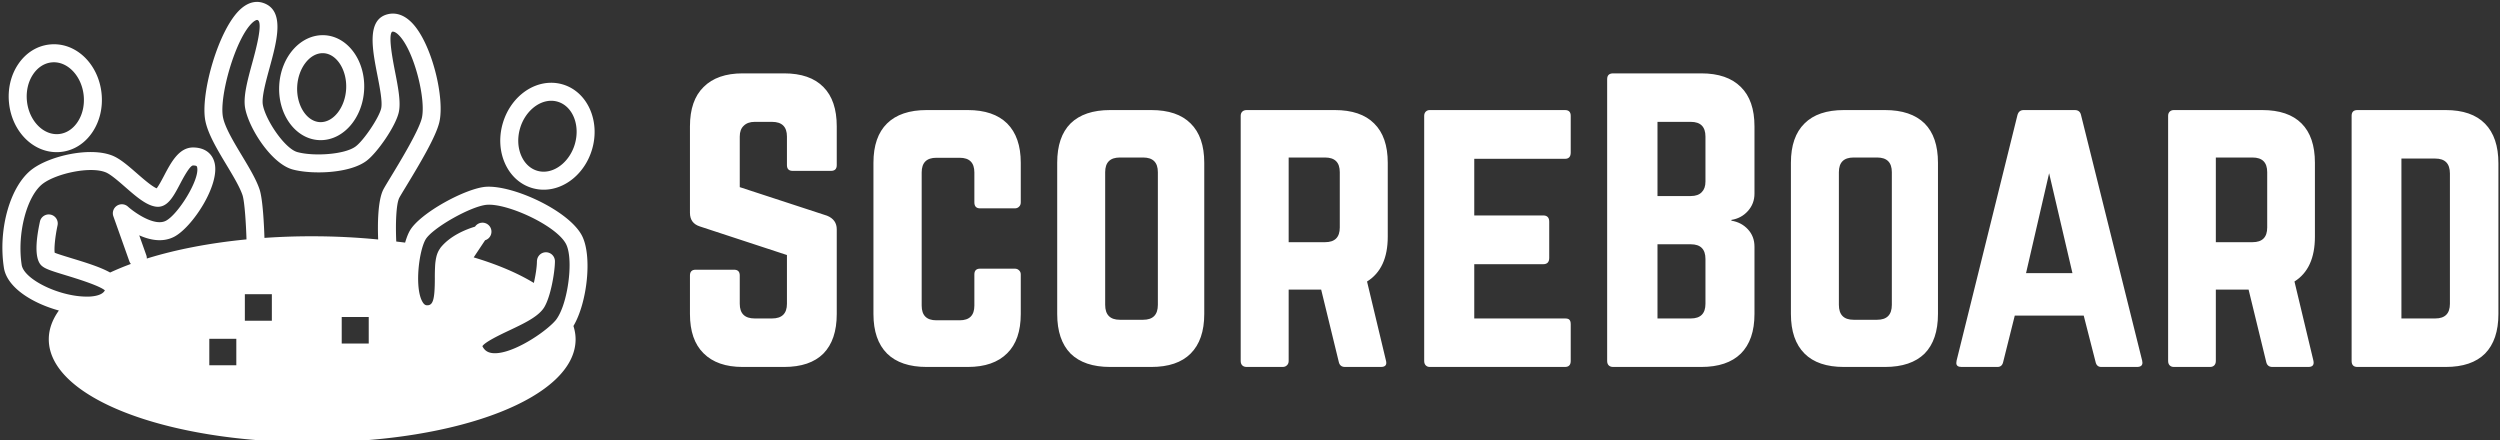 <svg data-v-423bf9ae="" xmlns="http://www.w3.org/2000/svg" viewBox="0 0 511 90" class="iconLeft"><rect x="0" y="0" width="511" height="90" fill="#333333" stroke="none"/><!----><!----><!----><g data-v-423bf9ae="" id="91c595c5-f59d-406a-9347-1a110a853a0f" fill="white" transform="matrix(5.358,0,0,5.358,137.276,9.37)"><path d="M0.70 10.23L0.70 10.23L0.70 8.76L0.70 8.76Q0.70 8.54 0.92 8.54L0.92 8.54L2.38 8.54L2.38 8.54Q2.60 8.54 2.60 8.76L2.60 8.76L2.60 9.84L2.60 9.84Q2.60 10.40 3.17 10.40L3.17 10.40L3.83 10.40L3.83 10.40Q4.40 10.40 4.40 9.84L4.40 9.84L4.40 7.98L1.08 6.89L1.08 6.89Q0.70 6.77 0.70 6.37L0.70 6.37L0.70 3.07L0.70 3.07Q0.70 2.08 1.22 1.57L1.22 1.57L1.22 1.57Q1.74 1.05 2.71 1.05L2.71 1.05L4.29 1.05L4.29 1.05Q5.28 1.05 5.79 1.57L5.79 1.57L5.79 1.57Q6.30 2.08 6.30 3.07L6.30 3.07L6.30 4.55L6.30 4.55Q6.30 4.77 6.08 4.77L6.08 4.77L4.62 4.77L4.62 4.77Q4.40 4.77 4.40 4.55L4.40 4.55L4.40 3.46L4.40 3.46Q4.40 2.90 3.83 2.90L3.83 2.90L3.17 2.90L3.17 2.90Q2.90 2.90 2.75 3.05L2.75 3.05L2.75 3.05Q2.60 3.19 2.60 3.46L2.60 3.46L2.60 5.39L5.93 6.48L5.93 6.48Q6.30 6.63 6.30 7L6.30 7L6.30 10.23L6.30 10.23Q6.30 11.22 5.79 11.74L5.79 11.74L5.79 11.74Q5.28 12.25 4.29 12.25L4.29 12.25L2.71 12.25L2.71 12.25Q1.74 12.25 1.22 11.73L1.22 11.73L1.22 11.73Q0.70 11.22 0.70 10.23ZM7.70 10.23L7.70 10.23L7.70 4.46L7.70 4.46Q7.70 3.47 8.22 2.96L8.22 2.96L8.22 2.96Q8.74 2.45 9.73 2.45L9.73 2.45L11.30 2.45L11.30 2.45Q12.28 2.45 12.80 2.96L12.80 2.96L12.80 2.96Q13.32 3.48 13.32 4.46L13.32 4.46L13.32 5.97L13.32 5.97Q13.32 6.08 13.25 6.14L13.25 6.14L13.25 6.14Q13.19 6.20 13.09 6.20L13.09 6.20L11.77 6.20L11.77 6.20Q11.55 6.20 11.55 5.97L11.55 5.97L11.55 4.83L11.55 4.83Q11.55 4.27 10.99 4.27L10.99 4.27L10.10 4.27L10.10 4.27Q9.54 4.27 9.54 4.83L9.54 4.83L9.54 9.91L9.54 9.91Q9.54 10.47 10.10 10.47L10.10 10.47L10.99 10.47L10.99 10.47Q11.55 10.47 11.55 9.91L11.55 9.91L11.55 8.72L11.55 8.72Q11.55 8.50 11.77 8.50L11.77 8.50L13.09 8.50L13.09 8.50Q13.19 8.50 13.25 8.56L13.25 8.56L13.25 8.56Q13.32 8.62 13.32 8.72L13.32 8.72L13.32 10.23L13.32 10.23Q13.32 11.22 12.80 11.73L12.80 11.73L12.80 11.73Q12.28 12.25 11.30 12.25L11.30 12.25L9.73 12.25L9.73 12.25Q8.74 12.25 8.22 11.74L8.22 11.74L8.22 11.74Q7.70 11.22 7.70 10.23ZM14.71 10.23L14.71 10.23L14.71 4.46L14.71 4.46Q14.71 3.47 15.22 2.96L15.22 2.96L15.22 2.96Q15.74 2.45 16.73 2.45L16.73 2.45L18.30 2.45L18.30 2.45Q19.29 2.45 19.80 2.96L19.80 2.96L19.80 2.96Q20.32 3.47 20.32 4.46L20.32 4.46L20.32 10.23L20.32 10.23Q20.32 11.22 19.80 11.74L19.80 11.74L19.80 11.74Q19.29 12.25 18.30 12.25L18.30 12.25L16.73 12.25L16.73 12.25Q15.74 12.25 15.22 11.74L15.22 11.74L15.22 11.74Q14.71 11.22 14.71 10.23ZM16.54 4.82L16.54 9.88L16.54 9.88Q16.54 10.45 17.10 10.45L17.10 10.45L17.99 10.45L17.99 10.45Q18.55 10.45 18.55 9.88L18.55 9.88L18.55 4.82L18.55 4.82Q18.55 4.26 17.99 4.26L17.99 4.26L17.10 4.26L17.10 4.26Q16.54 4.26 16.54 4.82L16.54 4.82ZM21.71 12.02L21.71 12.02L21.71 2.67L21.71 2.67Q21.71 2.57 21.77 2.51L21.77 2.51L21.77 2.51Q21.83 2.45 21.94 2.45L21.94 2.45L25.30 2.45L25.30 2.45Q26.29 2.45 26.80 2.96L26.80 2.96L26.80 2.96Q27.32 3.47 27.32 4.46L27.32 4.46L27.32 7.28L27.32 7.28Q27.32 8.50 26.53 8.99L26.53 8.99L27.25 12.00L27.25 12.00Q27.32 12.25 27.06 12.25L27.06 12.25L25.69 12.25L25.69 12.25Q25.49 12.25 25.45 12.05L25.45 12.05L24.78 9.30L23.54 9.30L23.54 12.02L23.54 12.02Q23.54 12.13 23.47 12.19L23.47 12.19L23.47 12.19Q23.41 12.25 23.31 12.25L23.31 12.25L21.94 12.25L21.94 12.25Q21.83 12.25 21.77 12.19L21.77 12.19L21.77 12.19Q21.71 12.13 21.71 12.02ZM23.54 4.26L23.54 7.49L24.93 7.49L24.93 7.49Q25.49 7.49 25.49 6.93L25.49 6.93L25.49 4.82L25.49 4.82Q25.49 4.26 24.93 4.26L24.93 4.26L23.54 4.26ZM28.71 12.02L28.71 12.02L28.71 2.67L28.71 2.67Q28.71 2.57 28.77 2.51L28.77 2.51L28.77 2.51Q28.83 2.45 28.92 2.45L28.92 2.45L34.08 2.45L34.08 2.45Q34.30 2.45 34.30 2.67L34.30 2.67L34.30 4.07L34.30 4.07Q34.30 4.31 34.08 4.31L34.08 4.31L30.62 4.31L30.62 6.47L33.25 6.47L33.25 6.47Q33.48 6.47 33.48 6.71L33.48 6.71L33.48 8.09L33.48 8.09Q33.48 8.33 33.25 8.33L33.25 8.33L30.62 8.33L30.62 10.40L34.08 10.40L34.08 10.40Q34.21 10.40 34.25 10.45L34.25 10.45L34.25 10.45Q34.30 10.50 34.30 10.62L34.30 10.62L34.30 12.02L34.30 12.02Q34.30 12.25 34.08 12.25L34.08 12.25L28.92 12.25L28.92 12.25Q28.83 12.25 28.77 12.19L28.77 12.19L28.77 12.19Q28.71 12.13 28.71 12.02ZM35.69 12.02L35.69 12.02L35.69 1.27L35.69 1.27Q35.69 1.05 35.92 1.05L35.92 1.05L39.28 1.05L39.28 1.05Q40.27 1.05 40.79 1.57L40.79 1.57L40.79 1.57Q41.31 2.08 41.31 3.07L41.31 3.07L41.31 5.64L41.31 5.64Q41.31 6.02 41.06 6.30L41.06 6.30L41.06 6.30Q40.81 6.58 40.43 6.64L40.43 6.64L40.43 6.67L40.43 6.67Q40.81 6.73 41.06 7L41.06 7L41.06 7Q41.31 7.27 41.31 7.66L41.31 7.66L41.31 10.23L41.31 10.23Q41.31 11.22 40.79 11.74L40.79 11.74L40.79 11.74Q40.27 12.25 39.28 12.25L39.28 12.25L35.92 12.25L35.92 12.25Q35.81 12.25 35.75 12.19L35.75 12.19L35.75 12.19Q35.69 12.13 35.69 12.02ZM37.61 7.57L37.61 10.40L38.88 10.40L38.88 10.40Q39.44 10.40 39.44 9.84L39.44 9.84L39.44 8.13L39.44 8.13Q39.44 7.57 38.88 7.57L38.88 7.57L37.61 7.57ZM37.61 2.90L37.61 5.73L38.88 5.73L38.88 5.73Q39.16 5.73 39.30 5.58L39.30 5.58L39.30 5.58Q39.44 5.44 39.44 5.18L39.44 5.18L39.44 3.46L39.44 3.46Q39.44 2.90 38.88 2.90L38.88 2.90L37.61 2.90ZM42.70 10.23L42.70 10.23L42.70 4.46L42.70 4.46Q42.70 3.47 43.22 2.96L43.22 2.96L43.22 2.96Q43.73 2.45 44.72 2.45L44.72 2.45L46.29 2.45L46.29 2.45Q47.28 2.45 47.80 2.96L47.80 2.96L47.80 2.96Q48.31 3.47 48.31 4.46L48.31 4.46L48.31 10.23L48.31 10.23Q48.31 11.22 47.80 11.74L47.80 11.74L47.80 11.74Q47.28 12.25 46.29 12.25L46.29 12.25L44.72 12.25L44.72 12.25Q43.73 12.25 43.22 11.74L43.22 11.74L43.22 11.74Q42.70 11.22 42.70 10.23ZM44.53 4.82L44.53 9.88L44.53 9.88Q44.53 10.45 45.09 10.45L45.09 10.45L45.99 10.45L45.99 10.45Q46.55 10.45 46.55 9.88L46.55 9.88L46.55 4.82L46.55 4.82Q46.55 4.26 45.99 4.26L45.99 4.26L45.09 4.26L45.09 4.26Q44.53 4.26 44.53 4.82L44.53 4.82ZM49.02 12.01L49.02 12.01L51.34 2.65L51.34 2.65Q51.39 2.45 51.58 2.45L51.58 2.45L53.53 2.45L53.53 2.45Q53.73 2.45 53.77 2.65L53.77 2.65L56.10 12.01L56.10 12.01Q56.11 12.06 56.11 12.09L56.11 12.09L56.11 12.09Q56.11 12.25 55.90 12.25L55.90 12.25L54.54 12.25L54.54 12.25Q54.36 12.25 54.32 12.05L54.32 12.05L53.87 10.29L51.24 10.29L50.80 12.05L50.80 12.05Q50.76 12.25 50.58 12.25L50.58 12.25L49.21 12.25L49.21 12.25Q49.01 12.25 49.01 12.10L49.01 12.10L49.01 12.10Q49.01 12.06 49.02 12.01ZM52.55 4.86L51.67 8.67L53.44 8.67L52.55 4.86ZM57.09 12.02L57.09 12.02L57.09 2.67L57.09 2.67Q57.09 2.57 57.15 2.51L57.15 2.51L57.15 2.51Q57.21 2.45 57.31 2.45L57.31 2.45L60.68 2.45L60.68 2.45Q61.67 2.45 62.18 2.96L62.18 2.96L62.18 2.96Q62.69 3.47 62.69 4.46L62.69 4.46L62.69 7.28L62.69 7.28Q62.69 8.50 61.91 8.99L61.91 8.99L62.63 12.00L62.63 12.00Q62.69 12.25 62.44 12.25L62.44 12.25L61.07 12.25L61.07 12.25Q60.87 12.25 60.83 12.05L60.83 12.05L60.16 9.30L58.91 9.30L58.91 12.02L58.91 12.02Q58.91 12.13 58.85 12.19L58.85 12.19L58.85 12.19Q58.79 12.25 58.69 12.25L58.69 12.25L57.31 12.25L57.31 12.25Q57.21 12.25 57.15 12.19L57.15 12.19L57.15 12.19Q57.09 12.13 57.09 12.02ZM58.91 4.26L58.91 7.49L60.31 7.49L60.31 7.49Q60.87 7.49 60.87 6.93L60.87 6.93L60.87 4.82L60.87 4.82Q60.87 4.26 60.31 4.26L60.31 4.26L58.91 4.26ZM64.09 12.02L64.09 12.02L64.09 2.67L64.09 2.67Q64.09 2.45 64.31 2.45L64.31 2.45L67.68 2.45L67.68 2.45Q68.67 2.45 69.18 2.97L69.18 2.97L69.18 2.97Q69.69 3.49 69.69 4.48L69.69 4.48L69.69 10.23L69.69 10.23Q69.69 11.22 69.18 11.74L69.18 11.74L69.18 11.74Q68.67 12.25 67.68 12.25L67.68 12.25L64.31 12.25L64.31 12.25Q64.09 12.25 64.09 12.02ZM65.99 4.30L65.99 10.40L67.28 10.40L67.28 10.40Q67.84 10.40 67.84 9.84L67.84 9.84L67.84 4.87L67.84 4.87Q67.84 4.30 67.28 4.30L67.28 4.30L65.99 4.30Z"></path></g><!----><g data-v-423bf9ae="" id="0a448643-a7da-4259-b37a-614fa55f2b62" transform="matrix(1.345,0,0,1.345,-6.235,-28.371)" stroke="none" fill="white"><path d="M53.37 42.392a5.33 5.33 0 0 1-.308-.009c-3.557-.206-6.245-3.947-5.991-8.34.252-4.39 3.325-7.79 6.907-7.596 3.557.204 6.245 3.944 5.993 8.338-.246 4.265-3.146 7.607-6.601 7.607zm.301-13.217c-1.973 0-3.708 2.255-3.868 5.026-.164 2.838 1.402 5.334 3.418 5.45l.149.003c1.974 0 3.71-2.255 3.869-5.026.163-2.837-1.403-5.333-3.417-5.449l-.151-.004zM13.25 44.217c-3.683 0-6.796-3.207-7.241-7.461-.223-2.134.267-4.225 1.38-5.888 1.167-1.741 2.87-2.811 4.794-3.013 3.946-.416 7.415 2.928 7.885 7.428.224 2.134-.266 4.226-1.381 5.888-1.166 1.741-2.869 2.81-4.793 3.012a6.082 6.082 0 0 1-.644.034zm-.421-13.659c-.119 0-.239.007-.359.019-1.104.116-2.101.761-2.805 1.813-.76 1.132-1.09 2.582-.933 4.081.31 2.958 2.491 5.238 4.88 4.991 1.103-.116 2.1-.76 2.805-1.814.759-1.132 1.09-2.581.933-4.08-.297-2.809-2.281-5.01-4.521-5.01zM87.261 49.922a6.217 6.217 0 0 1-1.762-.255c-1.855-.55-3.334-1.914-4.162-3.837-.793-1.838-.892-3.985-.281-6.042 1.068-3.601 4.09-6.117 7.35-6.117.597 0 1.189.086 1.761.257 3.735 1.108 5.729 5.54 4.442 9.879-1.068 3.601-4.089 6.115-7.348 6.115zm1.144-13.514c-2.025 0-4.013 1.749-4.727 4.157-.43 1.445-.368 2.931.17 4.182.503 1.166 1.364 1.981 2.428 2.296.318.095.648.142.982.142 2.025 0 4.012-1.748 4.727-4.157.858-2.892-.308-5.797-2.598-6.477a3.426 3.426 0 0 0-.982-.143z"></path><path d="M93.068 56.892c-1.975-3.767-10.33-7.632-14.507-7.418-3.019.158-10.136 3.992-11.657 6.703-.251.446-.491 1.063-.703 1.789-.438-.063-.897-.11-1.344-.168-.116-2.423-.049-5.693.472-6.667.16-.299.525-.898.998-1.678 2.268-3.733 4.524-7.561 5.061-9.727.896-3.623-1.116-12.1-4.186-15.205-1.407-1.424-2.74-1.48-3.608-1.272-3.265.767-2.385 5.276-1.61 9.254.372 1.904.793 4.065.585 5.038-.292 1.372-2.606 4.839-3.871 5.798-1.645 1.25-6.398 1.547-8.877.865-1.897-.523-4.831-4.861-5.24-7.192-.2-1.138.451-3.517 1.025-5.616 1.115-4.082 2.381-8.71-.949-9.85-.786-.27-2.012-.337-3.394.871-3.405 2.976-6.223 12.991-5.42 17.034.399 2.021 1.833 4.405 3.218 6.71.991 1.648 2.014 3.352 2.429 4.591.329.982.54 4.512.606 6.724-5.645.548-10.785 1.551-15.15 2.91a1.37 1.37 0 0 0-.076-.506l-1.076-3.027c1.611.724 3.533 1.12 5.27.242 2.747-1.392 6.993-7.828 6.189-11.225-.354-1.496-1.545-2.358-3.268-2.365h-.013c-2.152 0-3.354 2.29-4.416 4.31-.329.625-.802 1.523-1.116 1.9-.741-.308-2.067-1.464-2.979-2.259-1.317-1.149-2.562-2.236-3.739-2.711-3.365-1.356-9.399 0-12.155 2.029-3.345 2.467-5.251 9.05-4.342 14.992.474 3.099 4.471 5.453 8.358 6.517-.994 1.385-1.534 2.849-1.534 4.372 0 8.781 17.584 15.656 40.03 15.656 22.447 0 40.03-6.875 40.03-15.655 0-.688-.119-1.36-.328-2.021 2.107-3.548 2.889-10.685 1.287-13.743zM21.369 62.51c-1.501-.838-3.663-1.503-5.899-2.185-.924-.283-2.043-.624-2.521-.823-.105-.664.063-2.383.399-3.998l.044-.218a1.369 1.369 0 0 0-2.672-.586c-1.247 5.685.009 6.612.422 6.917.543.402 1.529.714 3.531 1.323.869.266 2.354.719 3.644 1.199.568.211 1.097.427 1.519.633.314.154.571.304.737.442-.425.872-2.088.976-2.846.958-.031 0-.061-.004-.093-.004a12.196 12.196 0 0 1-1.891-.188c-3.69-.634-7.529-2.784-7.812-4.631-.731-4.772.792-10.553 3.259-12.372 2.075-1.527 7.152-2.644 9.508-1.695.749.302 1.926 1.33 2.964 2.235 1.642 1.433 3.193 2.786 4.664 2.981 1.736.237 2.667-1.538 3.653-3.412.409-.778 1.495-2.846 1.994-2.846.556.002.586.132.617.258.439 1.855-2.911 7.216-4.763 8.154-1.753.891-4.824-1.324-5.759-2.167a1.37 1.37 0 0 0-2.207 1.472l2.031 5.714.399 1.127c.056.154.138.288.236.406a42.399 42.399 0 0 0-3.158 1.306zm19.18 14.097h-4.105v-4.029h4.105v4.029zm5.401-6.772h-4.104v-4.027h4.104v4.027zm-1.125-12.588c-.051-1.618-.229-5.833-.742-7.363-.509-1.523-1.562-3.277-2.678-5.132-1.265-2.104-2.573-4.28-2.88-5.833-.625-3.154 1.938-12.169 4.537-14.44.114-.098.505-.411.708-.343.9.308-.294 4.676-.805 6.542-.713 2.606-1.385 5.07-1.081 6.81.538 3.059 3.981 8.469 7.21 9.357 2.849.783 8.651.656 11.259-1.323 1.632-1.239 4.439-5.279 4.894-7.407.322-1.519-.114-3.76-.577-6.131-.348-1.786-1.072-5.5-.448-6.067.34-.082.751.244 1.034.532 2.33 2.357 4.162 9.856 3.477 12.624-.481 1.942-3.36 6.685-4.744 8.963-.51.84-.901 1.488-1.072 1.81-.903 1.691-.896 5.526-.812 7.642a102.878 102.878 0 0 0-10.022-.487c-2.487-.004-4.909.084-7.258.246zM60.672 73.3h-4.105v-4.029h4.105V73.3zm29.468-5.587c-.185.516-.39.978-.612 1.373-.164.29-.335.554-.516.756a8.666 8.666 0 0 1-.373.391c-2.029 1.986-6.721 4.893-9.279 4.506-.671-.102-1.111-.425-1.415-1.037.407-.656 2.797-1.785 4.104-2.403 2.017-.955 3.927-1.86 4.932-3.022a3.68 3.68 0 0 0 .338-.448c.132-.213.258-.465.377-.741.17-.396.325-.846.464-1.324.515-1.771.809-3.908.809-4.965 0-.756-.612-1.368-1.368-1.368-.71 0-1.286.542-1.354 1.233-.004.044-.015.089-.015.134 0 .812-.194 2.116-.468 3.293-2.456-1.494-5.549-2.808-9.142-3.884l.314-.471 1.419-2.13a1.365 1.365 0 1 0-1.53-2.068c-1.312.394-3.735 1.33-5.232 3.188-.044.055-.076.118-.114.174-.255.37-.433.8-.544 1.283a8.301 8.301 0 0 0-.176 1.325 29.686 29.686 0 0 0-.042 1.865c-.003 3.161-.253 4.084-1.106 4.117-.224.009-.465-.021-.748-.485-.747-1.222-.813-3.737-.523-5.954.06-.458.135-.901.223-1.319.103-.485.22-.938.352-1.327.116-.348.244-.648.377-.887.991-1.761 7.061-5.186 9.415-5.308 3.182-.182 10.49 3.191 11.941 5.957.958 1.831.575 6.528-.508 9.546z"></path></g><!----></svg>